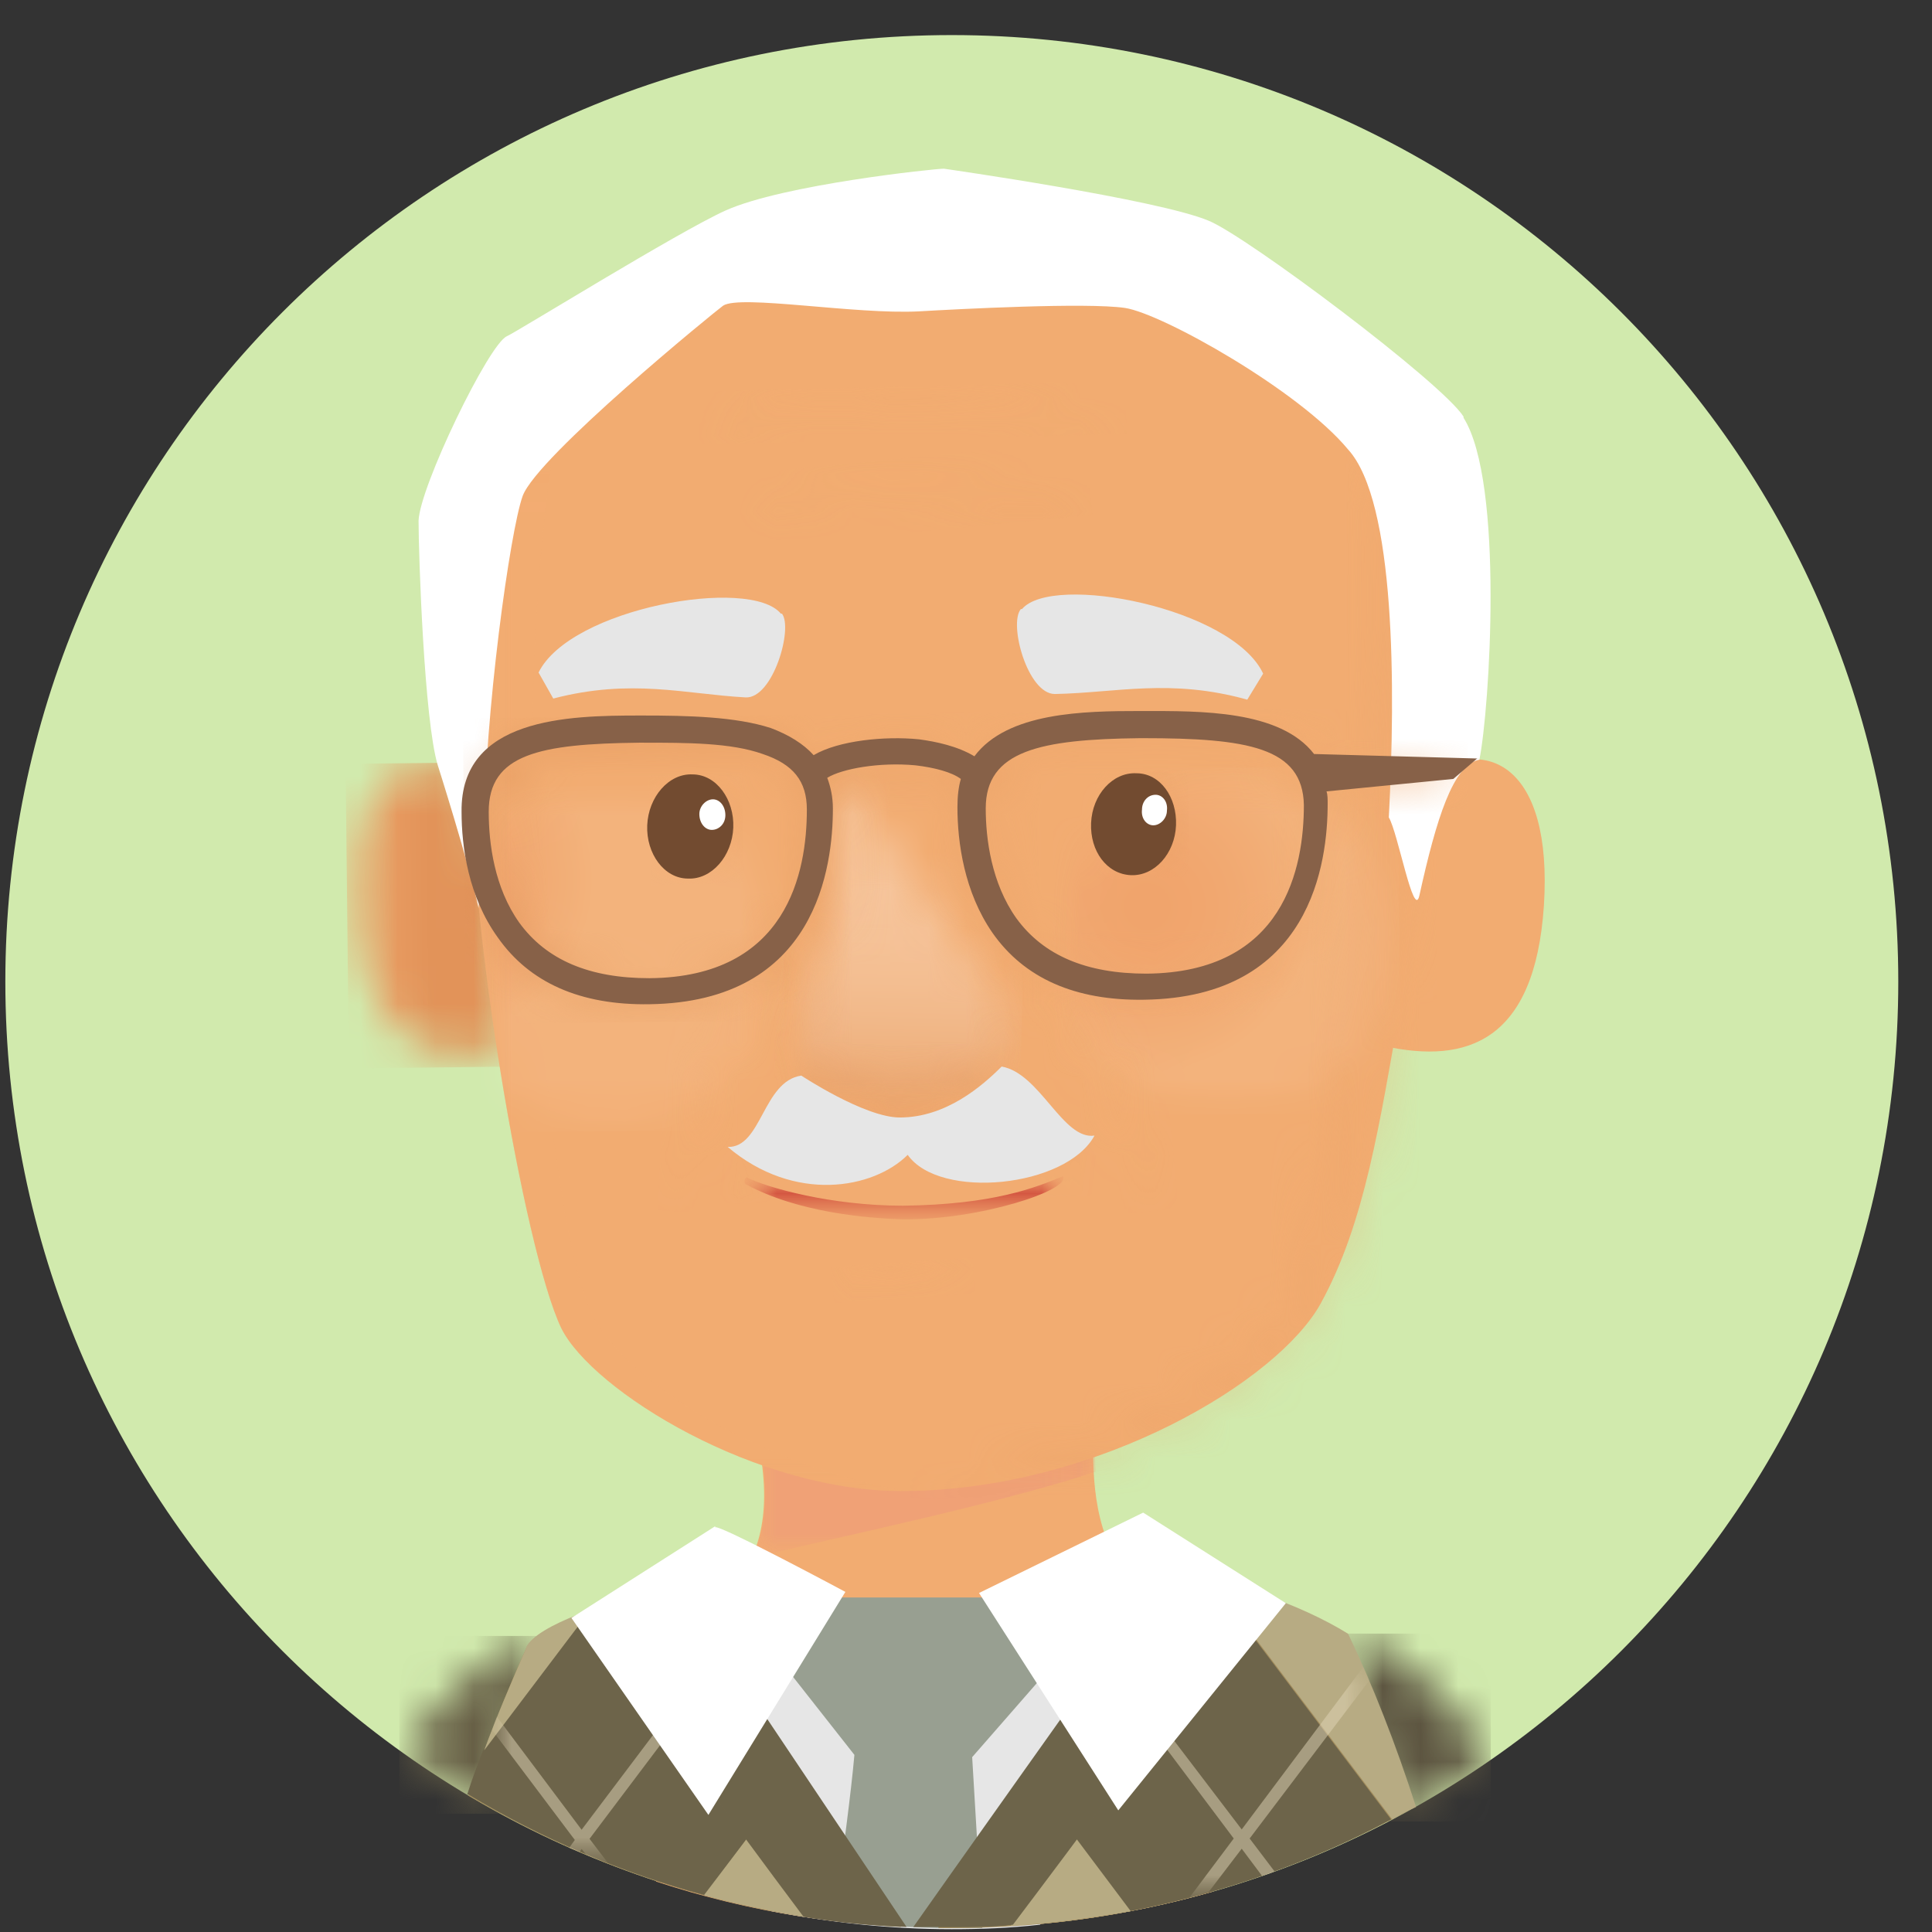 <svg width="51" height="51" viewBox="0 0 51 51" fill="none" xmlns="http://www.w3.org/2000/svg">
<rect x="0" y="0" width="51" height="51" fill="#333333" stroke="none"/>
<path d="M50.11 25.911C50.11 39.718 38.933 50.895 25.125 50.895C11.318 50.895 0.141 39.718 0.141 25.911C0.141 12.103 11.318 0.926 25.125 0.926C38.933 0.926 50.11 12.103 50.11 25.911Z" fill="#D1EAAD"/>
<path d="M28.951 36.132L19.627 36.67C21.181 41.212 19.089 42.528 17.326 42.946C15.622 45.875 15.951 48.116 17.326 49.67C19.776 50.477 22.376 50.896 25.096 50.896C27.487 50.896 29.788 50.567 32 49.939C33.584 48.385 34.092 46.084 32.388 42.976C28.085 42.169 28.921 38.343 28.921 36.132" fill="#F2AC71"/>
<g style="mix-blend-mode:multiply" opacity="0.7">
<mask id="mask0_2155_19443" style="mask-type:luminance" maskUnits="userSpaceOnUse" x="19" y="36" width="10" height="6">
<path d="M28.951 36.13H19.627V41.121H28.951V36.13Z" fill="white"/>
</mask>
<g mask="url(#mask0_2155_19443)">
<mask id="mask1_2155_19443" style="mask-type:luminance" maskUnits="userSpaceOnUse" x="19" y="36" width="10" height="6">
<path d="M28.951 36.129H19.627V41.12H28.951V36.129Z" fill="white"/>
</mask>
<g mask="url(#mask1_2155_19443)">
<path d="M28.921 38.849C26.41 39.685 22.226 40.552 19.865 41.12C20.314 40.163 20.373 38.759 19.656 36.667L28.981 36.129C28.981 36.906 28.861 37.892 28.921 38.849Z" fill="#EF9D78"/>
</g>
</g>
</g>
<path d="M37.497 20.532L36.541 27.615C38.723 28.093 40.516 27.495 40.755 23.909C40.994 20.203 39.231 19.337 37.497 20.562" fill="#F2AC71"/>
<mask id="mask2_2155_19443" style="mask-type:luminance" maskUnits="userSpaceOnUse" x="9" y="20" width="5" height="8">
<path d="M9.404 24.029C9.673 27.616 11.437 28.183 13.618 27.705L12.632 20.682C12.154 20.353 11.676 20.174 11.227 20.174C10.092 20.174 9.225 21.369 9.404 24.029Z" fill="white"/>
</mask>
<g mask="url(#mask2_2155_19443)">
<path d="M13.606 20.115L9.123 20.163L9.21 28.202L13.693 28.154L13.606 20.115Z" fill="url(#paint0_linear_2155_19443)"/>
</g>
<path d="M36.273 11.954C34.391 8.457 28.742 5.289 23.004 6.007C12.813 7.262 12.604 14.883 12.454 20.233C12.335 24.148 13.829 32.994 14.815 35.056C15.622 36.7 19.985 39.419 23.93 39.36C29.041 39.3 33.763 36.431 34.869 34.398C36.034 32.277 36.423 29.617 36.961 26.598C37.977 21.069 38.216 15.63 36.214 11.924" fill="#F2AC71"/>
<g style="mix-blend-mode:multiply" opacity="0.3">
<mask id="mask3_2155_19443" style="mask-type:luminance" maskUnits="userSpaceOnUse" x="23" y="11" width="15" height="29">
<path d="M37.737 11.955H23.93V39.391H37.737V11.955Z" fill="white"/>
</mask>
<g mask="url(#mask3_2155_19443)">
<mask id="mask4_2155_19443" style="mask-type:luminance" maskUnits="userSpaceOnUse" x="23" y="11" width="15" height="29">
<path d="M35.974 12.495C36.572 16.47 35.555 29.321 34.151 34.312C33.762 35.687 29.07 38.885 23.93 39.393C29.04 39.333 33.762 36.464 34.868 34.431C36.034 32.31 36.422 29.65 36.96 26.631C37.408 24.21 37.707 21.79 37.737 19.518V18.891C37.707 16.261 37.289 13.87 36.243 11.957L35.974 12.495Z" fill="white"/>
</mask>
<g mask="url(#mask4_2155_19443)">
<path d="M37.785 11.815L23.68 11.968L23.978 39.551L38.084 39.398L37.785 11.815Z" fill="url(#paint1_linear_2155_19443)"/>
</g>
</g>
</g>
<g style="mix-blend-mode:screen" opacity="0.3">
<mask id="mask5_2155_19443" style="mask-type:luminance" maskUnits="userSpaceOnUse" x="12" y="12" width="12" height="28">
<path d="M23.959 12.018H12.453V39.423H23.959V12.018Z" fill="white"/>
</mask>
<g mask="url(#mask5_2155_19443)">
<mask id="mask6_2155_19443" style="mask-type:luminance" maskUnits="userSpaceOnUse" x="12" y="12" width="12" height="28">
<path d="M23.959 12.018H12.453V39.393H23.959V12.018Z" fill="white"/>
</mask>
<g mask="url(#mask6_2155_19443)">
<path d="M15.682 34.791C14.546 32.758 13.291 21.073 14.576 12.047L13.769 11.987C12.604 14.617 12.544 17.696 12.454 20.236C12.335 24.151 13.829 32.997 14.815 35.059C15.622 36.703 19.985 39.423 23.93 39.363C20.105 38.676 16.698 36.614 15.652 34.761" fill="#F2AC71"/>
</g>
</g>
</g>
<g style="mix-blend-mode:multiply" opacity="0.08">
<mask id="mask7_2155_19443" style="mask-type:luminance" maskUnits="userSpaceOnUse" x="27" y="20" width="10" height="10">
<path d="M36.901 20.322H27.875V29.348H36.901V20.322Z" fill="white"/>
</mask>
<g mask="url(#mask7_2155_19443)">
<mask id="mask8_2155_19443" style="mask-type:luminance" maskUnits="userSpaceOnUse" x="27" y="20" width="10" height="10">
<path d="M32.328 20.324H32.418C34.898 20.324 36.871 22.327 36.871 24.777V24.867C36.871 27.318 34.868 29.32 32.418 29.32H32.328C29.848 29.32 27.875 27.318 27.875 24.867V24.777C27.875 22.297 29.877 20.324 32.328 20.324Z" fill="white"/>
</mask>
<g mask="url(#mask8_2155_19443)">
<path d="M36.888 20.221L27.773 20.319L27.872 29.464L36.987 29.365L36.888 20.221Z" fill="url(#paint2_radial_2155_19443)"/>
</g>
</g>
</g>
<g style="mix-blend-mode:multiply" opacity="0.08">
<mask id="mask9_2155_19443" style="mask-type:luminance" maskUnits="userSpaceOnUse" x="12" y="20" width="9" height="10">
<path d="M20.613 20.771H12.514V29.797H20.613V20.771Z" fill="white"/>
</mask>
<g mask="url(#mask9_2155_19443)">
<mask id="mask10_2155_19443" style="mask-type:luminance" maskUnits="userSpaceOnUse" x="12" y="20" width="9" height="10">
<path d="M16.04 20.771C14.606 20.771 13.321 21.489 12.514 22.535C12.633 24.418 12.932 26.719 13.291 28.841C14.068 29.439 15.024 29.797 16.07 29.797H16.13C18.581 29.797 20.583 27.765 20.583 25.314V25.224C20.583 22.744 18.551 20.771 16.1 20.771H16.01H16.04Z" fill="white"/>
</mask>
<g mask="url(#mask10_2155_19443)">
<path d="M20.638 20.695L12.449 20.783L12.548 29.898L20.736 29.809L20.638 20.695Z" fill="url(#paint3_radial_2155_19443)"/>
</g>
</g>
</g>
<g style="mix-blend-mode:multiply" opacity="0.7">
<mask id="mask11_2155_19443" style="mask-type:luminance" maskUnits="userSpaceOnUse" x="19" y="31" width="10" height="2">
<path d="M28.054 31.051H19.656V32.187H28.054V31.051Z" fill="white"/>
</mask>
<g mask="url(#mask11_2155_19443)">
<mask id="mask12_2155_19443" style="mask-type:luminance" maskUnits="userSpaceOnUse" x="19" y="31" width="10" height="2">
<path d="M28.054 31.051H19.656V32.187H28.054V31.051Z" fill="white"/>
</mask>
<g mask="url(#mask12_2155_19443)">
<path d="M28.053 31.051C27.336 31.35 26.23 31.798 23.839 31.828C21.926 31.828 20.253 31.35 19.715 31.081C19.655 31.081 19.625 31.23 19.685 31.26C21.06 32.007 22.883 32.157 23.809 32.187C25.841 32.216 28.292 31.409 28.053 31.051Z" fill="#C42727"/>
</g>
</g>
</g>
<g style="mix-blend-mode:multiply" opacity="0.4">
<mask id="mask13_2155_19443" style="mask-type:luminance" maskUnits="userSpaceOnUse" x="22" y="33" width="4" height="2">
<path d="M25.692 33.443H22.076V34.131H25.692V33.443Z" fill="white"/>
</mask>
<g mask="url(#mask13_2155_19443)">
<mask id="mask14_2155_19443" style="mask-type:luminance" maskUnits="userSpaceOnUse" x="22" y="33" width="4" height="2">
<path d="M22.107 33.802C21.987 34.041 22.136 34.161 22.375 34.161C22.764 34.161 24.139 33.563 25.693 33.922L25.573 33.772C24.856 33.533 24.199 33.443 23.631 33.443C22.734 33.443 22.166 33.653 22.077 33.802" fill="white"/>
</mask>
<g mask="url(#mask14_2155_19443)">
<path d="M25.673 33.196L21.945 33.445L22.009 34.4L25.736 34.151L25.673 33.196Z" fill="url(#paint4_linear_2155_19443)"/>
</g>
</g>
</g>
<g style="mix-blend-mode:multiply" opacity="0.3">
<mask id="mask15_2155_19443" style="mask-type:luminance" maskUnits="userSpaceOnUse" x="18" y="30" width="11" height="2">
<path d="M28.831 30.158H18.998V31.772H28.831V30.158Z" fill="white"/>
</mask>
<g mask="url(#mask15_2155_19443)">
<mask id="mask16_2155_19443" style="mask-type:luminance" maskUnits="userSpaceOnUse" x="18" y="30" width="11" height="2">
<path d="M28.831 30.158H18.998V31.772H28.831V30.158Z" fill="white"/>
</mask>
<g mask="url(#mask16_2155_19443)">
<g style="mix-blend-mode:multiply" opacity="0.3">
<mask id="mask17_2155_19443" style="mask-type:luminance" maskUnits="userSpaceOnUse" x="27" y="30" width="2" height="2">
<path d="M28.829 30.158H27.305V31.593H28.829V30.158Z" fill="white"/>
</mask>
<g mask="url(#mask17_2155_19443)">
<mask id="mask18_2155_19443" style="mask-type:luminance" maskUnits="userSpaceOnUse" x="27" y="30" width="2" height="2">
<path d="M27.514 30.37C27.514 30.52 27.394 31.088 27.305 31.237L27.454 31.446C27.454 31.446 27.872 31.596 28.231 31.596H28.261C28.44 31.596 28.62 31.596 28.65 31.566C28.978 31.387 28.859 30.639 28.62 30.43C28.5 30.34 28.112 30.161 27.843 30.161C27.693 30.161 27.544 30.221 27.544 30.37" fill="white"/>
</mask>
<g mask="url(#mask18_2155_19443)">
<path d="M29.006 30.071L27.303 30.113L27.34 31.607L29.043 31.565L29.006 30.071Z" fill="url(#paint5_linear_2155_19443)"/>
</g>
</g>
</g>
<g style="mix-blend-mode:multiply" opacity="0.3">
<mask id="mask19_2155_19443" style="mask-type:luminance" maskUnits="userSpaceOnUse" x="18" y="30" width="3" height="2">
<path d="M20.311 30.426H18.996V31.771H20.311V30.426Z" fill="white"/>
</mask>
<g mask="url(#mask19_2155_19443)">
<mask id="mask20_2155_19443" style="mask-type:luminance" maskUnits="userSpaceOnUse" x="18" y="30" width="3" height="2">
<path d="M19.026 30.872C18.936 31.171 19.026 31.649 19.415 31.769H19.474C19.713 31.769 20.251 31.619 20.192 31.47L20.281 31.231C20.281 31.231 19.893 30.753 19.833 30.603C19.773 30.484 19.684 30.424 19.594 30.424C19.355 30.424 19.056 30.663 18.996 30.872" fill="white"/>
</mask>
<g mask="url(#mask20_2155_19443)">
<path d="M20.348 30.343L18.943 30.378L18.978 31.782L20.383 31.747L20.348 30.343Z" fill="url(#paint6_linear_2155_19443)"/>
</g>
</g>
</g>
</g>
</g>
</g>
<g style="mix-blend-mode:multiply" opacity="0.3">
<mask id="mask21_2155_19443" style="mask-type:luminance" maskUnits="userSpaceOnUse" x="20" y="20" width="7" height="10">
<path d="M26.919 20.266H20.703V29.62H26.919V20.266Z" fill="white"/>
</mask>
<g mask="url(#mask21_2155_19443)">
<mask id="mask22_2155_19443" style="mask-type:luminance" maskUnits="userSpaceOnUse" x="20" y="20" width="7" height="10">
<path d="M21.781 24.718C21.333 26.063 20.735 26.96 20.705 27.498V27.558C20.705 27.558 20.705 27.558 20.705 27.587C20.825 28.633 22.887 29.53 23.753 29.59C23.753 29.59 23.783 29.59 23.813 29.59H23.843C24.77 29.59 26.772 28.394 26.921 27.199C26.832 27.199 22.08 20.235 22.08 20.235C22.229 21.7 22.229 23.314 21.781 24.688" fill="white"/>
</mask>
<g mask="url(#mask22_2155_19443)">
<path d="M20.679 20.091L20.41 29.591L26.893 29.774L27.162 20.274L20.679 20.091Z" fill="url(#paint7_linear_2155_19443)"/>
</g>
</g>
</g>
<g style="mix-blend-mode:multiply" opacity="0.4">
<mask id="mask23_2155_19443" style="mask-type:luminance" maskUnits="userSpaceOnUse" x="20" y="20" width="7" height="10">
<path d="M26.919 20.266H20.703V29.62H26.919V20.266Z" fill="white"/>
</mask>
<g mask="url(#mask23_2155_19443)">
<mask id="mask24_2155_19443" style="mask-type:luminance" maskUnits="userSpaceOnUse" x="20" y="20" width="7" height="10">
<path d="M21.781 24.718C21.333 26.063 20.735 26.96 20.705 27.498V27.558C20.705 27.558 20.705 27.558 20.705 27.587C20.825 28.633 22.887 29.53 23.753 29.59C23.753 29.59 23.783 29.59 23.813 29.59H23.843C24.77 29.59 26.772 28.394 26.921 27.199C26.892 27.199 25.696 28.693 23.813 28.783C22.618 28.813 21.034 27.767 21.153 27.498C23.036 23.613 22.08 20.235 22.08 20.235C22.229 21.7 22.229 23.314 21.781 24.688" fill="white"/>
</mask>
<g mask="url(#mask24_2155_19443)">
<path d="M20.679 20.091L20.41 29.591L26.893 29.774L27.162 20.274L20.679 20.091Z" fill="url(#paint8_linear_2155_19443)"/>
</g>
</g>
</g>
<g style="mix-blend-mode:multiply" opacity="0.3">
<mask id="mask25_2155_19443" style="mask-type:luminance" maskUnits="userSpaceOnUse" x="26" y="24" width="5" height="8">
<path d="M30.414 24.835H26.648V31.978H30.414V24.835Z" fill="white"/>
</mask>
<g mask="url(#mask25_2155_19443)">
<mask id="mask26_2155_19443" style="mask-type:luminance" maskUnits="userSpaceOnUse" x="26" y="24" width="5" height="9">
<path d="M30.384 31.978C30.384 31.828 30.384 31.649 30.384 31.5V31.35C30.324 27.973 27.067 25.283 26.648 24.895C27.037 25.343 30.175 29.079 30.354 32.008M26.648 24.835C26.648 24.835 26.648 24.835 26.678 24.895C26.678 24.895 26.648 24.865 26.648 24.835Z" fill="white"/>
</mask>
<g mask="url(#mask26_2155_19443)">
<path d="M30.391 24.469L25.959 24.9L26.683 32.337L31.115 31.905L30.391 24.469Z" fill="url(#paint9_linear_2155_19443)"/>
</g>
</g>
</g>
<g style="mix-blend-mode:multiply" opacity="0.3">
<mask id="mask27_2155_19443" style="mask-type:luminance" maskUnits="userSpaceOnUse" x="17" y="24" width="5" height="9">
<path d="M21.209 24.688H17.742V32.01H21.209V24.688Z" fill="white"/>
</mask>
<g mask="url(#mask27_2155_19443)">
<mask id="mask28_2155_19443" style="mask-type:luminance" maskUnits="userSpaceOnUse" x="17" y="24" width="5" height="9">
<path d="M17.742 31.054V31.323C17.742 31.562 17.742 31.771 17.802 32.01C17.802 29.111 20.791 25.226 21.149 24.748C20.761 25.166 17.802 27.826 17.742 31.084M21.179 24.718C21.179 24.718 21.209 24.688 21.209 24.658C21.209 24.658 21.209 24.658 21.179 24.718Z" fill="white"/>
</mask>
<g mask="url(#mask28_2155_19443)">
<path d="M17.727 24.497L17.363 31.96L21.154 32.145L21.518 24.682L17.727 24.497Z" fill="url(#paint10_linear_2155_19443)"/>
</g>
</g>
</g>
<g style="mix-blend-mode:multiply" opacity="0.4">
<mask id="mask29_2155_19443" style="mask-type:luminance" maskUnits="userSpaceOnUse" x="19" y="12" width="10" height="2">
<path d="M28.713 12.64H19.508V13.596H28.713V12.64Z" fill="white"/>
</mask>
<g mask="url(#mask29_2155_19443)">
<mask id="mask30_2155_19443" style="mask-type:luminance" maskUnits="userSpaceOnUse" x="19" y="12" width="10" height="2">
<path d="M23.423 12.64C22.138 12.64 20.763 12.849 19.508 13.327C23.811 12.52 27.218 13.417 28.713 13.596C28.623 13.387 26.352 12.64 23.632 12.64H23.393H23.423Z" fill="white"/>
</mask>
<g mask="url(#mask30_2155_19443)">
<path d="M28.645 11.629L19.395 12.529L19.586 14.492L28.837 13.592L28.645 11.629Z" fill="url(#paint11_linear_2155_19443)"/>
</g>
</g>
</g>
<g style="mix-blend-mode:multiply" opacity="0.4">
<mask id="mask31_2155_19443" style="mask-type:luminance" maskUnits="userSpaceOnUse" x="18" y="10" width="12" height="2">
<path d="M29.728 10.43H18.461V11.476H29.728V10.43Z" fill="white"/>
</mask>
<g mask="url(#mask31_2155_19443)">
<mask id="mask32_2155_19443" style="mask-type:luminance" maskUnits="userSpaceOnUse" x="18" y="10" width="12" height="2">
<path d="M23.362 10.429C21.718 10.429 20.015 10.668 18.461 11.325C23.093 10.339 28.024 11.176 29.728 11.475C29.668 11.295 26.949 10.489 23.781 10.429H23.362Z" fill="white"/>
</mask>
<g mask="url(#mask32_2155_19443)">
<path d="M29.713 10.049L18.42 10.341L18.456 11.745L29.749 11.453L29.713 10.049Z" fill="url(#paint12_linear_2155_19443)"/>
</g>
</g>
</g>
<g style="mix-blend-mode:multiply" opacity="0.5">
<mask id="mask33_2155_19443" style="mask-type:luminance" maskUnits="userSpaceOnUse" x="17" y="20" width="3" height="4">
<path d="M19.566 20.469H17.234V23.308H19.566V20.469Z" fill="white"/>
</mask>
<g mask="url(#mask33_2155_19443)">
<mask id="mask34_2155_19443" style="mask-type:luminance" maskUnits="userSpaceOnUse" x="17" y="20" width="3" height="4">
<path d="M18.399 20.439C17.772 20.439 17.264 21.067 17.234 21.814C17.204 22.591 17.682 23.248 18.34 23.248H18.399C19.027 23.248 19.535 22.621 19.565 21.874C19.595 21.097 19.117 20.439 18.459 20.409H18.399V20.439Z" fill="white"/>
</mask>
<g mask="url(#mask34_2155_19443)">
<path d="M19.573 20.409L17.123 20.468L17.193 23.366L19.643 23.307L19.573 20.409Z" fill="url(#paint13_linear_2155_19443)"/>
</g>
</g>
</g>
<path d="M19.357 21.847C19.327 22.594 18.789 23.222 18.161 23.192C17.534 23.192 17.055 22.535 17.085 21.787C17.115 21.04 17.653 20.413 18.281 20.442C18.908 20.442 19.387 21.1 19.357 21.847Z" fill="#724B30"/>
<path d="M19.148 21.518C19.148 21.757 18.969 21.907 18.79 21.907C18.61 21.907 18.461 21.727 18.461 21.488C18.461 21.279 18.64 21.1 18.82 21.1C18.999 21.1 19.148 21.279 19.148 21.518Z" fill="white"/>
<g style="mix-blend-mode:multiply" opacity="0.5">
<mask id="mask35_2155_19443" style="mask-type:luminance" maskUnits="userSpaceOnUse" x="28" y="20" width="4" height="4">
<path d="M31.282 20.352H28.98V23.132H31.282V20.352Z" fill="white"/>
</mask>
<g mask="url(#mask35_2155_19443)">
<mask id="mask36_2155_19443" style="mask-type:luminance" maskUnits="userSpaceOnUse" x="28" y="20" width="4" height="4">
<path d="M30.145 20.356C29.548 20.356 29.04 20.984 28.98 21.701C28.95 22.478 29.428 23.106 30.056 23.136H30.116C30.713 23.136 31.251 22.508 31.281 21.761C31.311 20.984 30.833 20.356 30.205 20.326H30.145V20.356Z" fill="white"/>
</mask>
<g mask="url(#mask36_2155_19443)">
<path d="M31.345 20.312L28.895 20.371L28.963 23.209L31.413 23.15L31.345 20.312Z" fill="url(#paint14_linear_2155_19443)"/>
</g>
</g>
</g>
<path d="M31.044 21.787C31.014 22.534 30.476 23.132 29.848 23.102C29.221 23.072 28.772 22.474 28.802 21.727C28.832 20.98 29.37 20.382 29.998 20.412C30.625 20.412 31.073 21.04 31.044 21.787Z" fill="#724B30"/>
<path d="M30.804 21.398C30.804 21.607 30.625 21.786 30.445 21.786C30.266 21.786 30.116 21.607 30.146 21.368C30.146 21.159 30.296 20.98 30.505 20.98C30.684 20.98 30.834 21.159 30.804 21.398Z" fill="white"/>
<path d="M20.613 16.199C19.805 15.213 15.054 16.049 14.217 17.753L14.605 18.44C16.668 17.902 18.072 18.321 19.686 18.41C20.403 18.44 20.941 16.587 20.642 16.199" fill="#E6E6E6"/>
<path d="M26.978 16.078C27.785 15.122 32.537 16.049 33.344 17.782L32.925 18.469C30.893 17.902 29.458 18.29 27.845 18.32C27.127 18.32 26.619 16.467 26.948 16.078" fill="#E6E6E6"/>
<path d="M28.892 29.977C28.055 30.097 27.458 28.334 26.441 28.154C25.933 28.662 24.977 29.499 23.752 29.499C22.825 29.499 21.152 28.393 21.152 28.393C20.136 28.543 20.106 30.306 19.209 30.276C20.972 31.771 23.064 31.382 23.961 30.485C24.798 31.681 28.145 31.352 28.892 29.977Z" fill="#E6E6E6"/>
<path d="M38.634 10.998C38.066 10.102 32.925 6.246 31.909 5.828C30.564 5.26 24.916 4.453 24.916 4.453C24.677 4.453 20.672 4.872 19.148 5.559C17.893 6.127 13.649 8.757 13.38 8.876C12.902 9.085 11.079 12.851 11.049 13.748C11.049 14.644 11.198 19.038 11.557 20.203C11.557 20.203 12.364 22.744 12.633 23.969C12.633 23.849 12.752 22.684 12.782 22.026C12.782 18.888 13.47 13.987 13.798 13.09C14.187 12.044 18.879 8.219 19.088 8.069C19.537 7.77 22.585 8.308 24.259 8.219C25.305 8.159 28.682 7.98 29.698 8.129C30.684 8.279 34.3 10.311 35.586 11.865C36.841 13.24 36.841 18.171 36.661 21.578C36.9 21.966 37.319 24.298 37.468 23.64C37.916 21.608 38.365 20.173 39.052 20.054C39.321 18.739 39.71 12.732 38.634 11.028" fill="white"/>
<g style="mix-blend-mode:multiply" opacity="0.5">
<mask id="mask37_2155_19443" style="mask-type:luminance" maskUnits="userSpaceOnUse" x="12" y="18" width="27" height="9">
<path d="M38.722 18.977H12.303V26.747H38.722V18.977Z" fill="white"/>
</mask>
<g mask="url(#mask37_2155_19443)">
<mask id="mask38_2155_19443" style="mask-type:luminance" maskUnits="userSpaceOnUse" x="12" y="18" width="27" height="9">
<path d="M13.827 24.565C13.17 23.639 13.02 22.473 13.02 21.637C13.02 20.112 14.365 19.813 17.025 19.813H17.115C18.28 19.813 19.446 19.813 20.283 20.112C21.09 20.381 21.448 20.829 21.448 21.577C21.448 23.22 20.94 26 17.294 26.03H17.204C15.68 26.03 14.544 25.522 13.827 24.565ZM26.947 24.446C26.29 23.519 26.14 22.354 26.14 21.517C26.14 19.993 27.575 19.694 30.205 19.664H30.294C33.044 19.664 34.508 19.903 34.538 21.457C34.538 23.101 34.03 25.88 30.384 25.91H30.324C28.77 25.91 27.665 25.402 26.947 24.446ZM30.713 18.977C30.713 18.977 30.444 18.977 30.294 18.977H30.205C28.74 18.977 26.708 19.006 25.841 20.172C25.393 19.903 24.825 19.784 24.377 19.724C23.48 19.634 22.255 19.754 21.598 20.142C21.329 19.843 20.94 19.604 20.462 19.425C19.535 19.126 18.28 19.096 17.085 19.096H16.995C15.112 19.096 12.273 19.156 12.303 21.637C12.303 22.563 12.482 23.878 13.229 24.954C14.036 26.119 15.351 26.717 17.115 26.717H17.264C21.687 26.657 22.136 23.071 22.106 21.547C22.106 21.248 22.046 20.979 21.956 20.74C22.345 20.501 23.331 20.322 24.287 20.411C24.795 20.471 25.244 20.59 25.483 20.77C25.423 20.979 25.363 21.218 25.393 21.517C25.393 22.443 25.573 23.758 26.32 24.834C27.156 26.03 28.531 26.627 30.324 26.598C34.748 26.538 35.166 22.951 35.166 21.427C35.166 21.308 35.166 21.218 35.166 21.099L38.334 20.59L38.663 20.023L34.777 20.112C34 19.096 32.297 18.977 30.862 18.977H30.683H30.713Z" fill="white"/>
</mask>
<g mask="url(#mask38_2155_19443)">
<path d="M38.724 18.676L12.217 18.963L12.304 27.032L38.812 26.745L38.724 18.676Z" fill="url(#paint15_linear_2155_19443)"/>
</g>
</g>
</g>
<path d="M39.051 20.024L34.688 19.904C33.792 18.739 31.67 18.769 30.175 18.769H30.086C28.621 18.769 26.589 18.799 25.722 19.964C25.274 19.695 24.706 19.576 24.258 19.516C23.361 19.426 22.136 19.546 21.478 19.934C21.209 19.635 20.821 19.396 20.343 19.217C19.416 18.918 18.161 18.888 16.966 18.888H16.876C14.993 18.888 12.154 18.948 12.184 21.428C12.184 22.355 12.363 23.67 13.14 24.746C13.977 25.941 15.322 26.539 17.145 26.509C21.568 26.449 21.986 22.863 21.986 21.339C21.986 21.04 21.927 20.771 21.837 20.532C22.226 20.293 23.212 20.113 24.168 20.203C24.676 20.263 25.125 20.383 25.364 20.562C25.304 20.771 25.274 21.01 25.274 21.309C25.274 22.235 25.453 23.55 26.2 24.626C27.037 25.822 28.382 26.419 30.205 26.39C34.628 26.33 35.047 22.744 35.047 21.219C35.047 21.1 35.047 20.98 35.017 20.891L38.364 20.562L38.992 20.024H39.051ZM17.145 25.822C15.561 25.822 14.425 25.344 13.708 24.357C13.05 23.431 12.901 22.265 12.901 21.428C12.901 19.904 14.246 19.635 16.876 19.605H16.966C18.131 19.605 19.297 19.605 20.134 19.904C20.941 20.173 21.299 20.622 21.299 21.369C21.299 23.012 20.791 25.792 17.145 25.822ZM30.265 25.702C28.681 25.702 27.545 25.224 26.828 24.238C26.171 23.311 26.021 22.146 26.021 21.339C26.021 19.815 27.456 19.516 30.086 19.486H30.175C32.925 19.486 34.389 19.725 34.419 21.249C34.419 22.893 33.911 25.672 30.265 25.702Z" fill="#876148"/>
<path d="M20.343 50.448C21.897 50.747 23.481 50.926 25.125 50.926C25.902 50.926 26.679 50.896 27.456 50.807L31.73 42.588L17.893 42.438L20.343 50.448Z" fill="#E6E6E6"/>
<path d="M26.141 42.17H21.807L20.791 44.083L22.554 46.324C22.465 47.34 22.256 48.864 22.016 50.688C23.032 50.807 24.078 50.897 25.125 50.897C25.393 50.897 25.663 50.897 25.931 50.897L25.663 46.384L27.725 44.023L26.111 42.17H26.141Z" fill="#989F91"/>
<mask id="mask39_2155_19443" style="mask-type:luminance" maskUnits="userSpaceOnUse" x="35" y="43" width="5" height="6">
<path d="M35.586 43.125C35.586 43.125 36.004 45.067 36.602 48.086C37.558 47.578 38.485 47.04 39.352 46.412C38.007 44.529 36.662 43.394 35.586 43.095V43.125Z" fill="white"/>
</mask>
<g mask="url(#mask39_2155_19443)">
<path d="M39.352 43.123H35.586V48.084H39.352V43.123Z" fill="url(#paint16_linear_2155_19443)"/>
</g>
<mask id="mask40_2155_19443" style="mask-type:luminance" maskUnits="userSpaceOnUse" x="10" y="43" width="5" height="5">
<path d="M10.541 46.174C11.408 46.802 12.274 47.37 13.231 47.878C13.799 45.009 14.187 43.185 14.187 43.185C12.902 43.664 11.677 44.71 10.571 46.174" fill="white"/>
</mask>
<g mask="url(#mask40_2155_19443)">
<path d="M14.157 43.185H10.541V47.878H14.157V43.185Z" fill="url(#paint17_linear_2155_19443)"/>
</g>
<path d="M25.126 50.896C29.579 50.896 33.733 49.731 37.35 47.699C36.812 46.055 36.214 44.501 35.556 43.156C34.152 42.259 31.731 41.542 30.745 41.542C28.982 44.381 25.933 49.103 24.768 50.896C24.887 50.896 25.007 50.896 25.126 50.896Z" fill="#A38D5D"/>
<path d="M23.782 50.867C22.258 48.685 17.984 42.468 17.805 41.841C16.43 42.259 14.188 42.827 13.889 43.514C13.322 44.77 12.813 46.085 12.365 47.4C15.742 49.402 19.628 50.657 23.782 50.867Z" fill="#A38D5D"/>
<path d="M26.142 48.746C25.575 49.613 25.096 50.36 24.768 50.868C24.887 50.868 25.007 50.868 25.126 50.868C25.664 50.868 26.172 50.868 26.68 50.808L28.414 48.507L27.427 47.222C26.949 47.76 26.531 48.268 26.142 48.716" fill="#6D644A"/>
<path d="M32.477 41.841C32.477 41.841 32.298 41.99 32.238 42.08L32.776 42.767L33.284 42.08C33.015 41.99 32.746 41.901 32.477 41.841Z" fill="#6D644A"/>
<path d="M29.847 50.447C32.298 49.969 34.599 49.162 36.721 48.027L32.746 42.767L28.383 48.535L29.817 50.447H29.847Z" fill="#6D644A"/>
<path d="M12.364 47.369C14.306 48.535 16.398 49.431 18.61 50.029L19.716 48.535L15.352 42.767L12.752 46.203C12.603 46.592 12.454 46.98 12.334 47.369" fill="#6D644A"/>
<path d="M15.262 42.618L15.352 42.767L15.531 42.528C15.531 42.528 15.352 42.588 15.232 42.648" fill="#6D644A"/>
<path d="M23.573 50.837L20.644 47.28L19.688 48.535L21.242 50.598C22.019 50.717 22.766 50.807 23.573 50.837Z" fill="#6D644A"/>
<path d="M33.285 42.081L32.777 42.768L36.752 48.028C36.961 47.909 37.171 47.789 37.38 47.7C36.842 46.026 36.244 44.502 35.587 43.127C34.959 42.739 34.122 42.35 33.285 42.081Z" fill="#B7AB83"/>
<path d="M13.887 43.515C13.498 44.411 13.11 45.308 12.781 46.205L15.381 42.768L15.262 42.618C14.574 42.887 14.037 43.186 13.887 43.485" fill="#B7AB83"/>
<path d="M21.27 50.599L19.716 48.537L18.58 50.031C19.447 50.27 20.343 50.45 21.24 50.599" fill="#B7AB83"/>
<path d="M16.489 42.199C16.16 42.289 15.832 42.408 15.533 42.528L15.354 42.767L19.717 48.535L20.673 47.28L16.519 42.199H16.489Z" fill="#B7AB83"/>
<path d="M29.848 50.45L28.413 48.537L26.68 50.838C27.756 50.779 28.802 50.629 29.848 50.45Z" fill="#B7AB83"/>
<path d="M27.426 47.251L28.412 48.536L32.775 42.768L32.237 42.081C30.564 43.755 28.86 45.638 27.426 47.251Z" fill="#B7AB83"/>
<g opacity="0.5">
<mask id="mask41_2155_19443" style="mask-type:luminance" maskUnits="userSpaceOnUse" x="25" y="50" width="2" height="1">
<path d="M26.023 50.536H25.574V50.895H26.023V50.536Z" fill="white"/>
</mask>
<g mask="url(#mask41_2155_19443)">
<mask id="mask42_2155_19443" style="mask-type:luminance" maskUnits="userSpaceOnUse" x="25" y="50" width="2" height="1">
<path d="M26.023 50.535H25.574V50.894H26.023V50.535Z" fill="white"/>
</mask>
<g mask="url(#mask42_2155_19443)">
<path d="M25.753 50.535C25.753 50.535 25.634 50.715 25.574 50.804L25.634 50.894C25.634 50.894 25.903 50.894 26.023 50.894L25.753 50.535Z" fill="#E2D6B7"/>
</g>
</g>
</g>
<g opacity="0.5">
<mask id="mask43_2155_19443" style="mask-type:luminance" maskUnits="userSpaceOnUse" x="12" y="44" width="7" height="6">
<path d="M18.491 44.413H12.992V49.195H18.491V44.413Z" fill="white"/>
</mask>
<g mask="url(#mask43_2155_19443)">
<mask id="mask44_2155_19443" style="mask-type:luminance" maskUnits="userSpaceOnUse" x="12" y="44" width="7" height="6">
<path d="M18.491 44.416H12.992V49.198H18.491V44.416Z" fill="white"/>
</mask>
<g mask="url(#mask44_2155_19443)">
<path d="M15.293 48.899L15.353 48.809L15.473 48.959C15.652 49.048 15.861 49.108 16.041 49.168L15.562 48.54L18.491 44.655L18.282 44.416L15.353 48.301L13.112 45.313C13.112 45.313 13.022 45.552 12.992 45.671L15.174 48.57L15.024 48.779C15.024 48.779 15.234 48.869 15.323 48.899" fill="#E2D6B7"/>
</g>
</g>
</g>
<g opacity="0.5">
<mask id="mask45_2155_19443" style="mask-type:luminance" maskUnits="userSpaceOnUse" x="22" y="49" width="2" height="2">
<path d="M23.034 49.912H22.227V50.749H23.034V49.912Z" fill="white"/>
</mask>
<g mask="url(#mask45_2155_19443)">
<mask id="mask46_2155_19443" style="mask-type:luminance" maskUnits="userSpaceOnUse" x="22" y="49" width="2" height="2">
<path d="M23.034 49.913H22.227V50.75H23.034V49.913Z" fill="white"/>
</mask>
<g mask="url(#mask46_2155_19443)">
<path d="M22.227 50.718C22.227 50.718 22.466 50.747 22.585 50.777L23.034 50.179L22.824 49.94L22.227 50.747V50.718Z" fill="#E2D6B7"/>
</g>
</g>
</g>
<g opacity="0.5">
<mask id="mask47_2155_19443" style="mask-type:luminance" maskUnits="userSpaceOnUse" x="29" y="44" width="8" height="7">
<path d="M36.125 44.02H29.699V50.087H36.125V44.02Z" fill="white"/>
</mask>
<g mask="url(#mask47_2155_19443)">
<mask id="mask48_2155_19443" style="mask-type:luminance" maskUnits="userSpaceOnUse" x="29" y="44" width="8" height="7">
<path d="M36.125 44.02H29.699V50.086H36.125V44.02Z" fill="white"/>
</mask>
<g mask="url(#mask48_2155_19443)">
<path d="M35.975 44.02L32.778 48.293L30.685 45.544L29.908 44.498C29.908 44.498 29.759 44.647 29.699 44.737L30.506 45.783L32.568 48.532L31.403 50.086C31.582 50.056 31.732 49.997 31.911 49.937L32.778 48.801L33.315 49.519C33.315 49.519 33.525 49.459 33.644 49.399L32.987 48.532L36.155 44.348L36.005 44.02" fill="#E2D6B7"/>
</g>
</g>
</g>
<path d="M30.744 41.514C28.682 44.413 24.737 49.972 24.109 50.868C24.438 50.868 24.767 50.868 25.125 50.868C25.663 50.868 26.201 50.868 26.739 50.808C28.503 48.477 30.894 45.25 33.195 42.022C32.657 41.813 30.744 41.305 30.744 41.484" fill="#6D644A"/>
<path d="M17.834 41.721C17.116 41.96 15.981 42.169 15.473 42.557C16.728 44.53 19.238 47.967 21.211 50.597C22.107 50.746 23.004 50.836 23.93 50.866L17.804 41.721H17.834Z" fill="#6D644A"/>
<path d="M18.88 40.288L15.084 42.709L18.7 47.909L22.316 42.022C22.316 42.022 18.969 40.228 18.88 40.318" fill="white"/>
<path d="M33.943 42.32L30.177 39.929L25.844 42.051L29.52 47.789L33.943 42.32Z" fill="white"/>
<defs>
<linearGradient id="paint0_linear_2155_19443" x1="11.355" y1="23.158" x2="7.171" y2="23.203" gradientUnits="userSpaceOnUse">
<stop stop-color="#E29359"/>
<stop offset="0.04" stop-color="#E3945A"/>
<stop offset="0.59" stop-color="#EEA56B"/>
<stop offset="1" stop-color="#F2AC71"/>
</linearGradient>
<linearGradient id="paint1_linear_2155_19443" x1="40.865" y1="26.34" x2="26.82" y2="26.492" gradientUnits="userSpaceOnUse">
<stop stop-color="#F2AC71"/>
<stop offset="0.36" stop-color="#EDA56A"/>
<stop offset="0.85" stop-color="#E09459"/>
<stop offset="1" stop-color="#DB8E53"/>
</linearGradient>
<radialGradient id="paint2_radial_2155_19443" cx="0" cy="0" r="1" gradientUnits="userSpaceOnUse" gradientTransform="translate(30.288 23.938) rotate(179.38) scale(4.513 4.513)">
<stop stop-color="#DE4031"/>
<stop offset="0.11" stop-color="#DE4435"/>
<stop offset="0.25" stop-color="#E15144"/>
<stop offset="0.39" stop-color="#E4675B"/>
<stop offset="0.55" stop-color="#EA867D"/>
<stop offset="0.71" stop-color="#F1ADA7"/>
<stop offset="0.87" stop-color="#F9DDDA"/>
<stop offset="0.97" stop-color="white"/>
<stop offset="1" stop-color="white"/>
</radialGradient>
<radialGradient id="paint3_radial_2155_19443" cx="0" cy="0" r="1" gradientUnits="userSpaceOnUse" gradientTransform="translate(11.547 23.221) rotate(179.38) scale(4.274 4.274)">
<stop stop-color="#DE4031"/>
<stop offset="0.11" stop-color="#DE4435"/>
<stop offset="0.25" stop-color="#E15144"/>
<stop offset="0.39" stop-color="#E4675B"/>
<stop offset="0.55" stop-color="#EA867D"/>
<stop offset="0.71" stop-color="#F1ADA7"/>
<stop offset="0.87" stop-color="#F9DDDA"/>
<stop offset="0.97" stop-color="white"/>
<stop offset="1" stop-color="white"/>
</radialGradient>
<linearGradient id="paint4_linear_2155_19443" x1="24.581" y1="31.113" x2="28.189" y2="30.872" gradientUnits="userSpaceOnUse">
<stop stop-color="#F2AC71"/>
<stop offset="0.36" stop-color="#EDA56A"/>
<stop offset="0.85" stop-color="#E09459"/>
<stop offset="1" stop-color="#DB8E53"/>
</linearGradient>
<linearGradient id="paint5_linear_2155_19443" x1="28.384" y1="24.317" x2="29.907" y2="24.279" gradientUnits="userSpaceOnUse">
<stop stop-color="#F2AC71"/>
<stop offset="0.36" stop-color="#EDA56A"/>
<stop offset="0.85" stop-color="#E09459"/>
<stop offset="1" stop-color="#DB8E53"/>
</linearGradient>
<linearGradient id="paint6_linear_2155_19443" x1="19.781" y1="18.019" x2="21.066" y2="17.987" gradientUnits="userSpaceOnUse">
<stop stop-color="#F2AC71"/>
<stop offset="0.36" stop-color="#EDA56A"/>
<stop offset="0.85" stop-color="#E09459"/>
<stop offset="1" stop-color="#DB8E53"/>
</linearGradient>
<linearGradient id="paint7_linear_2155_19443" x1="23.797" y1="22.59" x2="23.567" y2="30.746" gradientUnits="userSpaceOnUse">
<stop stop-color="white"/>
<stop offset="0.15" stop-color="#FEFCFB"/>
<stop offset="0.28" stop-color="#FBF4F0"/>
<stop offset="0.41" stop-color="#F6E7DD"/>
<stop offset="0.53" stop-color="#EFD5C3"/>
<stop offset="0.65" stop-color="#E7BDA1"/>
<stop offset="0.77" stop-color="#DCA078"/>
<stop offset="0.89" stop-color="#D07F48"/>
<stop offset="1" stop-color="#C35B15"/>
</linearGradient>
<linearGradient id="paint8_linear_2155_19443" x1="23.797" y1="22.59" x2="23.567" y2="30.746" gradientUnits="userSpaceOnUse">
<stop stop-color="#F2AC71"/>
<stop offset="0.36" stop-color="#EDA56A"/>
<stop offset="0.85" stop-color="#E09459"/>
<stop offset="1" stop-color="#DB8E53"/>
</linearGradient>
<linearGradient id="paint9_linear_2155_19443" x1="28.959" y1="25.84" x2="32.082" y2="25.535" gradientUnits="userSpaceOnUse">
<stop stop-color="#F2AC71"/>
<stop offset="0.36" stop-color="#EDA56A"/>
<stop offset="0.85" stop-color="#E09459"/>
<stop offset="1" stop-color="#DB8E53"/>
</linearGradient>
<linearGradient id="paint10_linear_2155_19443" x1="17.414" y1="26.276" x2="14.28" y2="26.123" gradientUnits="userSpaceOnUse">
<stop stop-color="#F2AC71"/>
<stop offset="0.36" stop-color="#EDA56A"/>
<stop offset="0.85" stop-color="#E09459"/>
<stop offset="1" stop-color="#DB8E53"/>
</linearGradient>
<linearGradient id="paint11_linear_2155_19443" x1="21.763" y1="12.377" x2="30.865" y2="11.491" gradientUnits="userSpaceOnUse">
<stop stop-color="#F2AC71"/>
<stop offset="0.36" stop-color="#EDA56A"/>
<stop offset="0.85" stop-color="#E09459"/>
<stop offset="1" stop-color="#DB8E53"/>
</linearGradient>
<linearGradient id="paint12_linear_2155_19443" x1="25.399" y1="10.994" x2="36.633" y2="10.704" gradientUnits="userSpaceOnUse">
<stop stop-color="#F2AC71"/>
<stop offset="0.36" stop-color="#EDA56A"/>
<stop offset="0.85" stop-color="#E09459"/>
<stop offset="1" stop-color="#DB8E53"/>
</linearGradient>
<linearGradient id="paint13_linear_2155_19443" x1="18.389" y1="19.526" x2="20.719" y2="19.469" gradientUnits="userSpaceOnUse">
<stop stop-color="#F2AC71"/>
<stop offset="0.36" stop-color="#EDA56A"/>
<stop offset="0.85" stop-color="#E09459"/>
<stop offset="1" stop-color="#DB8E53"/>
</linearGradient>
<linearGradient id="paint14_linear_2155_19443" x1="29.544" y1="20.683" x2="31.845" y2="20.627" gradientUnits="userSpaceOnUse">
<stop stop-color="#F2AC71"/>
<stop offset="0.36" stop-color="#EDA56A"/>
<stop offset="0.85" stop-color="#E09459"/>
<stop offset="1" stop-color="#DB8E53"/>
</linearGradient>
<linearGradient id="paint15_linear_2155_19443" x1="38.663" y1="22.752" x2="12.245" y2="23.038" gradientUnits="userSpaceOnUse">
<stop stop-color="#F2AC71"/>
<stop offset="0.36" stop-color="#EDA56A"/>
<stop offset="0.85" stop-color="#E09459"/>
<stop offset="1" stop-color="#DB8E53"/>
</linearGradient>
<linearGradient id="paint16_linear_2155_19443" x1="42.132" y1="40.58" x2="45.897" y2="40.58" gradientUnits="userSpaceOnUse">
<stop stop-color="#5D5541"/>
<stop offset="0.27" stop-color="#605842"/>
<stop offset="1" stop-color="#675F46"/>
</linearGradient>
<linearGradient id="paint17_linear_2155_19443" x1="12.832" y1="42.221" x2="16.448" y2="42.221" gradientUnits="userSpaceOnUse">
<stop stop-color="#675F46"/>
<stop offset="0.73" stop-color="#605842"/>
<stop offset="1" stop-color="#5D5541"/>
</linearGradient>
</defs>
</svg>
